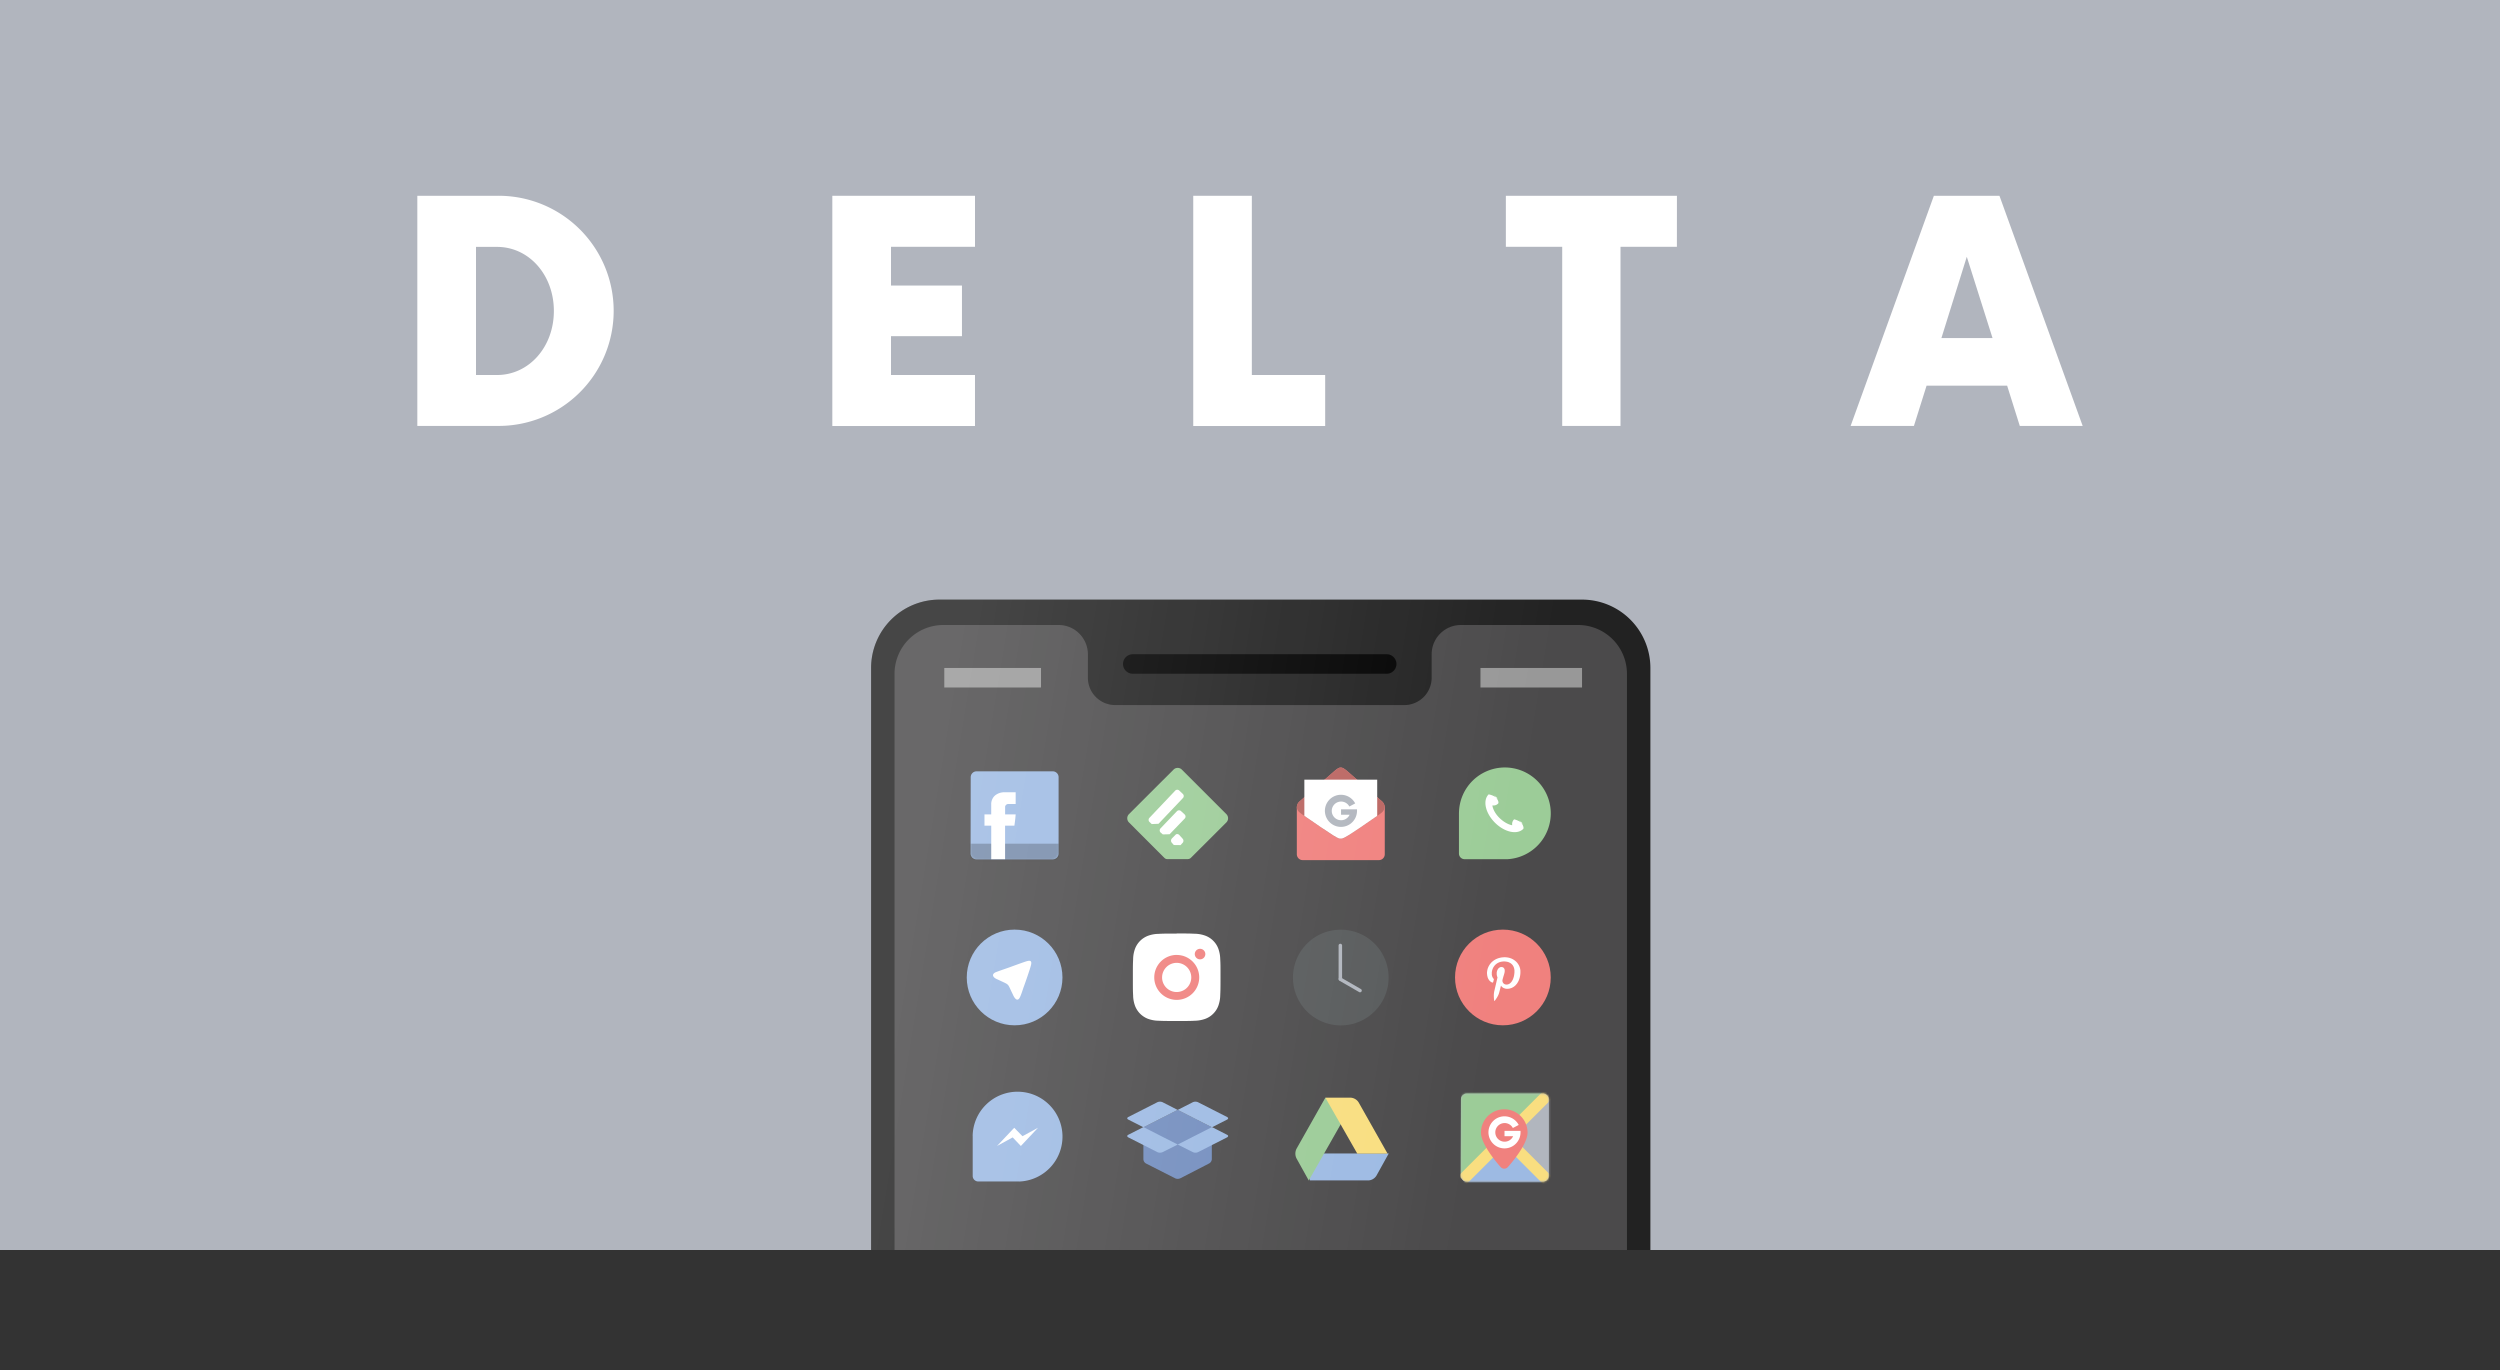 <svg xmlns="http://www.w3.org/2000/svg" xmlns:xlink="http://www.w3.org/1999/xlink" viewBox="0 0 1280 701.46"><rect x="0" y="0" width="1280" height="701.46" fill="#333333" stroke="none"/><defs><clipPath id="a"><rect width="1280" height="640" style="fill:none"/></clipPath><mask id="b" x="667.83" y="399.18" width="37.3" height="30.22" maskUnits="userSpaceOnUse"><path d="M705.13,417.72c-4.33,3.08-13.06,9-14.81,10-3,1.85-3.28,1.63-3.84,1.65s-.87.2-3.84-1.65c-1.76-1.06-10.49-6.95-14.81-10V399.18h37.3Z" style="fill:#fff;fill-rule:evenodd"/></mask><mask id="c" x="496.09" y="394.96" width="47.07" height="46.78" maskUnits="userSpaceOnUse"><path d="M497,397.92a3,3,0,0,1,3-3H539a3,3,0,0,1,3,3V437a3,3,0,0,1-3,3H499.94a3,3,0,0,1-3-3Z" style="fill:#fff;fill-rule:evenodd"/></mask><mask id="d" x="746.77" y="557.57" width="48.59" height="49.78" maskUnits="userSpaceOnUse"><path d="M748,562.92a3,3,0,0,1,3-3H790a3,3,0,0,1,3,3V602a3,3,0,0,1-3,3H750.94a3,3,0,0,1-3-3Z" style="fill:#fff;fill-rule:evenodd"/></mask><linearGradient id="e" x1="2.17" y1="639.79" x2="2.91" y2="639.67" gradientTransform="matrix(399, 0, 0, -394.5, -398, 252875.5)" gradientUnits="userSpaceOnUse"><stop offset="0" stop-color="#fff"/><stop offset="1" stop-color="#fff" stop-opacity="0"/></linearGradient></defs><g style="clip-path:url(#a)"><rect width="1280" height="640" style="fill:#b1b5be"/><path d="M481,307H810a35,35,0,0,1,35,35v359.5H446V342A35,35,0,0,1,481,307Z" style="fill:#222;fill-rule:evenodd"/><path d="M557,335v12a14,14,0,0,0,14,14H719a14,14,0,0,0,14-14V335a15,15,0,0,1,15-15h60a25,25,0,0,1,25,25v356.5H458V345a25,25,0,0,1,25-25h59A15,15,0,0,1,557,335Z" style="fill:#4b4a4b;fill-rule:evenodd"/><circle cx="519.48" cy="500.46" r="24.5" style="fill:#9dbae3"/><polygon points="514.98 495.94 514.98 495.92 515.05 495.92 515.05 495.89 515.13 495.89 515.13 495.87 515.2 495.87 515.2 495.84 515.27 495.84 515.27 495.82 515.32 495.82 515.32 495.8 515.39 495.8 515.39 495.77 515.46 495.77 515.46 495.75 515.53 495.75 515.53 495.73 515.6 495.73 515.6 495.7 515.67 495.7 515.67 495.68 515.75 495.68 515.75 495.65 515.82 495.65 515.82 495.63 515.89 495.63 515.89 495.61 515.93 495.61 515.93 495.58 516.01 495.58 516.01 495.56 516.08 495.56 516.08 495.54 516.15 495.54 516.15 495.51 516.22 495.51 516.22 495.49 516.29 495.49 516.29 495.46 516.34 495.46 516.34 495.44 516.41 495.44 516.41 495.42 516.48 495.42 516.48 495.39 516.55 495.39 516.55 495.37 516.6 495.37 516.6 495.35 516.67 495.35 516.67 495.32 516.74 495.32 516.74 495.3 516.82 495.3 516.82 495.27 516.86 495.27 516.86 495.25 516.93 495.25 516.93 495.23 517.01 495.23 517.01 495.2 517.08 495.2 517.08 495.18 517.13 495.18 517.13 495.15 517.2 495.15 517.2 495.13 517.27 495.13 517.27 495.11 517.34 495.11 517.34 495.08 517.39 495.08 517.39 495.06 517.46 495.06 517.46 495.04 517.53 495.04 517.53 495.01 517.6 495.01 517.6 494.99 517.65 494.99 517.65 494.96 517.72 494.96 517.72 494.94 517.79 494.94 517.79 494.92 517.86 494.92 517.86 494.89 517.91 494.89 517.91 494.87 517.98 494.87 517.98 494.85 518.05 494.85 518.05 494.82 518.12 494.82 518.12 494.8 518.17 494.8 518.17 494.77 518.24 494.77 518.24 494.75 518.32 494.75 518.32 494.73 518.39 494.73 518.39 494.7 518.43 494.7 518.43 494.68 518.5 494.68 518.5 494.65 518.58 494.65 518.58 494.63 518.65 494.63 518.65 494.61 518.7 494.61 518.7 494.58 518.77 494.58 518.77 494.56 518.84 494.56 518.84 494.54 518.91 494.54 518.91 494.51 518.96 494.51 518.96 494.49 519.03 494.49 519.03 494.46 519.1 494.46 519.1 494.44 519.15 494.44 519.15 494.42 519.22 494.42 519.22 494.39 519.29 494.39 519.29 494.37 519.36 494.37 519.36 494.35 519.41 494.35 519.41 494.32 519.48 494.32 519.48 494.3 519.55 494.3 519.55 494.27 519.62 494.27 519.62 494.25 519.67 494.25 519.67 494.23 519.74 494.23 519.74 494.2 519.81 494.2 519.81 494.18 519.88 494.18 519.88 494.16 519.96 494.16 519.96 494.13 520 494.13 520 494.11 520.08 494.11 520.08 494.08 520.15 494.08 520.15 494.06 520.19 494.06 520.19 494.04 520.27 494.04 520.27 494.01 520.34 494.01 520.34 493.99 520.41 493.99 520.41 493.97 520.48 493.97 520.48 493.94 520.53 493.94 520.53 493.92 520.6 493.92 520.6 493.89 520.67 493.89 520.67 493.87 520.72 493.87 520.72 493.85 520.79 493.85 520.79 493.82 520.86 493.82 520.86 493.8 520.93 493.8 520.93 493.77 521 493.77 521 493.75 521.05 493.75 521.05 493.73 521.12 493.73 521.12 493.7 521.19 493.7 521.19 493.68 521.26 493.68 521.26 493.66 521.31 493.66 521.31 493.63 521.38 493.63 521.38 493.61 521.46 493.61 521.46 493.58 521.53 493.58 521.53 493.56 521.58 493.56 521.58 493.54 521.65 493.54 521.65 493.51 521.72 493.51 521.72 493.49 521.79 493.49 521.79 493.47 521.86 493.47 521.86 493.44 521.91 493.44 521.91 493.42 521.98 493.42 521.98 493.39 522.05 493.39 522.05 493.37 522.12 493.37 522.12 493.35 522.19 493.35 522.19 493.32 522.24 493.32 522.24 493.3 522.31 493.3 522.31 493.28 522.38 493.28 522.38 493.25 522.46 493.25 522.46 493.23 522.53 493.23 522.53 493.2 522.57 493.2 522.57 493.18 522.64 493.18 522.64 493.16 522.72 493.16 522.72 493.13 522.79 493.13 522.79 493.11 522.86 493.11 522.86 493.09 522.93 493.09 522.93 493.06 522.98 493.06 522.98 493.04 523.05 493.04 523.05 493.01 523.12 493.01 523.12 492.99 523.19 492.99 523.19 492.97 523.26 492.97 523.26 492.94 523.34 492.94 523.34 492.92 523.38 492.92 523.38 492.9 523.45 492.9 523.45 492.87 523.53 492.87 523.53 492.85 523.6 492.85 523.6 492.82 523.67 492.82 523.67 492.8 523.74 492.8 523.74 492.78 523.79 492.78 523.79 492.75 523.86 492.75 523.86 492.73 523.93 492.73 523.93 492.7 524 492.7 524 492.68 524.07 492.68 524.07 492.66 524.14 492.66 524.14 492.63 524.22 492.63 524.22 492.61 524.29 492.61 524.29 492.59 524.34 492.59 524.34 492.56 524.43 492.56 524.43 492.54 524.48 492.54 524.48 492.51 524.55 492.51 524.55 492.49 524.62 492.49 524.62 492.47 524.69 492.47 524.69 492.44 524.76 492.44 524.76 492.42 524.83 492.42 524.83 492.4 524.91 492.4 524.91 492.37 524.98 492.37 524.98 492.35 525.05 492.35 525.05 492.32 525.12 492.32 525.12 492.3 525.19 492.3 525.19 492.28 525.29 492.28 525.29 492.25 525.36 492.25 525.36 492.23 525.43 492.23 525.43 492.21 525.5 492.21 525.5 492.18 525.6 492.18 525.6 492.16 525.67 492.16 525.67 492.13 525.76 492.13 525.76 492.11 525.83 492.11 525.83 492.09 525.93 492.09 525.93 492.06 526.02 492.06 526.02 492.04 526.12 492.04 526.12 492.02 526.24 492.02 526.24 491.99 526.38 491.99 526.38 491.97 526.52 491.97 526.52 491.94 526.71 491.94 526.71 491.92 527.17 491.92 527.17 491.94 527.31 491.94 527.31 491.97 527.4 491.97 527.4 491.99 527.48 491.99 527.48 492.02 527.52 492.02 527.52 492.04 527.57 492.04 527.57 492.06 527.62 492.06 527.62 492.09 527.64 492.09 527.64 492.11 527.69 492.11 527.69 492.13 527.71 492.13 527.71 492.16 527.74 492.16 527.74 492.18 527.76 492.18 527.76 492.21 527.78 492.21 527.78 492.23 527.81 492.23 527.81 492.25 527.83 492.25 527.83 492.3 527.86 492.3 527.86 492.32 527.88 492.32 527.88 492.37 527.9 492.37 527.9 492.42 527.93 492.42 527.93 492.49 527.95 492.49 527.95 492.56 527.98 492.56 527.98 492.66 528 492.66 528 492.78 528.02 492.78 528.02 493.32 528 493.32 528 493.54 527.98 493.54 527.98 493.68 527.95 493.68 527.95 493.8 527.93 493.8 527.93 493.92 527.9 493.92 527.9 494.04 527.88 494.04 527.88 494.13 527.86 494.13 527.86 494.23 527.83 494.23 527.83 494.32 527.81 494.32 527.81 494.42 527.78 494.42 527.78 494.49 527.76 494.49 527.76 494.58 527.74 494.58 527.74 494.68 527.71 494.68 527.71 494.75 527.69 494.75 527.69 494.85 527.67 494.85 527.67 494.92 527.64 494.92 527.64 495.01 527.62 495.01 527.62 495.08 527.59 495.08 527.59 495.18 527.57 495.18 527.57 495.25 527.55 495.25 527.55 495.32 527.52 495.32 527.52 495.42 527.5 495.42 527.5 495.49 527.48 495.49 527.48 495.56 527.45 495.56 527.45 495.65 527.43 495.65 527.43 495.73 527.4 495.73 527.4 495.8 527.38 495.8 527.38 495.87 527.36 495.87 527.36 495.94 527.33 495.94 527.33 496.04 527.31 496.04 527.31 496.11 527.28 496.11 527.28 496.18 527.26 496.18 527.26 496.25 527.24 496.25 527.24 496.32 527.21 496.32 527.21 496.42 527.19 496.42 527.19 496.49 527.17 496.49 527.17 496.56 527.14 496.56 527.14 496.63 527.12 496.63 527.12 496.7 527.1 496.7 527.1 496.77 527.07 496.77 527.07 496.84 527.05 496.84 527.05 496.91 527.02 496.91 527.02 497.01 527 497.01 527 497.08 526.98 497.08 526.98 497.15 526.95 497.15 526.95 497.22 526.93 497.22 526.93 497.3 526.9 497.3 526.9 497.37 526.88 497.37 526.88 497.44 526.86 497.44 526.86 497.51 526.83 497.51 526.83 497.58 526.81 497.58 526.81 497.65 526.78 497.65 526.78 497.72 526.76 497.72 526.76 497.79 526.74 497.79 526.74 497.87 526.71 497.87 526.71 497.94 526.69 497.94 526.69 498.01 526.67 498.01 526.67 498.08 526.64 498.08 526.64 498.15 526.62 498.15 526.62 498.22 526.6 498.22 526.6 498.29 526.57 498.29 526.57 498.37 526.55 498.37 526.55 498.44 526.52 498.44 526.52 498.51 526.5 498.51 526.5 498.58 526.48 498.58 526.48 498.65 526.45 498.65 526.45 498.72 526.43 498.72 526.43 498.79 526.4 498.79 526.4 498.86 526.38 498.86 526.38 498.94 526.36 498.94 526.36 499.01 526.33 499.01 526.33 499.08 526.31 499.08 526.31 499.15 526.29 499.15 526.29 499.22 526.26 499.22 526.26 499.29 526.24 499.29 526.24 499.36 526.21 499.36 526.21 499.44 526.19 499.44 526.19 499.51 526.17 499.51 526.17 499.58 526.14 499.58 526.14 499.65 526.12 499.65 526.12 499.72 526.1 499.72 526.1 499.79 526.07 499.79 526.07 499.86 526.05 499.86 526.05 499.93 526.02 499.93 526.02 499.98 526 499.98 526 500.05 525.98 500.05 525.98 500.13 525.95 500.13 525.95 500.2 525.93 500.2 525.93 500.27 525.9 500.27 525.9 500.34 525.88 500.34 525.88 500.41 525.86 500.41 525.86 500.48 525.83 500.48 525.83 500.55 525.81 500.55 525.81 500.62 525.79 500.62 525.79 500.69 525.76 500.69 525.76 500.74 525.74 500.74 525.74 500.81 525.72 500.81 525.72 500.89 525.69 500.89 525.69 500.96 525.67 500.96 525.67 501.03 525.64 501.03 525.64 501.1 525.62 501.1 525.62 501.17 525.6 501.17 525.6 501.24 525.57 501.24 525.57 501.31 525.55 501.31 525.55 501.38 525.52 501.38 525.52 501.43 525.5 501.43 525.5 501.5 525.48 501.5 525.48 501.57 525.45 501.57 525.45 501.65 525.43 501.65 525.43 501.72 525.4 501.72 525.4 501.79 525.38 501.79 525.38 501.86 525.36 501.86 525.36 501.93 525.33 501.93 525.33 501.98 525.31 501.98 525.31 502.05 525.29 502.05 525.29 502.12 525.26 502.12 525.26 502.19 525.24 502.19 525.24 502.26 525.22 502.26 525.22 502.34 525.19 502.34 525.19 502.41 525.17 502.41 525.17 502.48 525.14 502.48 525.14 502.53 525.12 502.53 525.12 502.6 525.1 502.6 525.1 502.67 525.07 502.67 525.07 502.74 525.05 502.74 525.05 502.81 525.02 502.81 525.02 502.88 525 502.88 525 502.93 524.98 502.93 524.98 503 524.95 503 524.95 503.07 524.93 503.07 524.93 503.14 524.91 503.14 524.91 503.22 524.88 503.22 524.88 503.29 524.86 503.29 524.86 503.33 524.83 503.33 524.83 503.41 524.81 503.41 524.81 503.48 524.79 503.48 524.79 503.55 524.76 503.55 524.76 503.62 524.74 503.62 524.74 503.69 524.72 503.69 524.72 503.74 524.69 503.74 524.69 503.81 524.67 503.81 524.67 503.88 524.64 503.88 524.64 503.95 524.62 503.95 524.62 504.02 524.6 504.02 524.6 504.07 524.57 504.07 524.57 504.14 524.55 504.14 524.55 504.21 524.52 504.21 524.52 504.29 524.5 504.29 524.5 504.36 524.48 504.36 524.48 504.4 524.45 504.4 524.45 504.48 524.43 504.48 524.43 504.55 524.41 504.55 524.41 504.62 524.38 504.62 524.38 504.69 524.36 504.69 524.36 504.74 524.34 504.74 524.34 504.81 524.31 504.81 524.31 504.88 524.29 504.88 524.29 504.95 524.26 504.95 524.26 505 524.24 505 524.24 505.07 524.22 505.07 524.22 505.14 524.19 505.14 524.19 505.21 524.17 505.21 524.17 505.26 524.14 505.26 524.14 505.33 524.12 505.33 524.12 505.4 524.1 505.4 524.1 505.48 524.07 505.48 524.07 505.55 524.05 505.55 524.05 505.62 524.02 505.62 524.02 505.67 524 505.67 524 505.74 523.98 505.74 523.98 505.81 523.95 505.81 523.95 505.88 523.93 505.88 523.93 505.95 523.91 505.95 523.91 506.02 523.88 506.02 523.88 506.09 523.86 506.09 523.86 506.17 523.84 506.17 523.84 506.24 523.81 506.24 523.81 506.31 523.79 506.31 523.79 506.38 523.76 506.38 523.76 506.45 523.74 506.45 523.74 506.52 523.72 506.52 523.72 506.59 523.69 506.59 523.69 506.66 523.67 506.66 523.67 506.74 523.64 506.74 523.64 506.81 523.62 506.81 523.62 506.85 523.6 506.85 523.6 506.93 523.57 506.93 523.57 507 523.55 507 523.55 507.07 523.53 507.07 523.53 507.14 523.5 507.14 523.5 507.21 523.48 507.21 523.48 507.28 523.45 507.28 523.45 507.35 523.43 507.35 523.43 507.43 523.41 507.43 523.41 507.5 523.38 507.5 523.38 507.57 523.36 507.57 523.36 507.64 523.34 507.64 523.34 507.71 523.31 507.71 523.31 507.78 523.29 507.78 523.29 507.85 523.26 507.85 523.26 507.9 523.24 507.9 523.24 507.97 523.22 507.97 523.22 508.04 523.19 508.04 523.19 508.12 523.17 508.12 523.17 508.19 523.14 508.19 523.14 508.26 523.12 508.26 523.12 508.33 523.1 508.33 523.1 508.4 523.07 508.4 523.07 508.45 523.05 508.45 523.05 508.52 523.03 508.52 523.03 508.59 523 508.59 523 508.66 522.98 508.66 522.98 508.71 522.96 508.71 522.96 508.78 522.93 508.78 522.93 508.85 522.91 508.85 522.91 508.92 522.88 508.92 522.88 508.97 522.86 508.97 522.86 509.04 522.84 509.04 522.84 509.11 522.81 509.11 522.81 509.19 522.79 509.19 522.79 509.23 522.76 509.23 522.76 509.3 522.74 509.3 522.74 509.35 522.72 509.35 522.72 509.42 522.69 509.42 522.69 509.47 522.67 509.47 522.67 509.54 522.64 509.54 522.64 509.61 522.62 509.61 522.62 509.66 522.6 509.66 522.6 509.71 522.57 509.71 522.57 509.78 522.55 509.78 522.55 509.83 522.53 509.83 522.53 509.9 522.5 509.9 522.5 509.95 522.48 509.95 522.48 510.02 522.46 510.02 522.46 510.06 522.43 510.06 522.43 510.11 522.41 510.11 522.41 510.18 522.38 510.18 522.38 510.23 522.36 510.23 522.36 510.28 522.34 510.28 522.34 510.33 522.31 510.33 522.31 510.4 522.29 510.4 522.29 510.44 522.26 510.44 522.26 510.49 522.24 510.49 522.24 510.54 522.22 510.54 522.22 510.59 522.19 510.59 522.19 510.63 522.17 510.63 522.17 510.68 522.15 510.68 522.15 510.73 522.12 510.73 522.12 510.78 522.1 510.78 522.1 510.83 522.07 510.83 522.07 510.87 522.05 510.87 522.05 510.9 522.03 510.9 522.03 510.94 522 510.94 522 510.99 521.98 510.99 521.98 511.04 521.96 511.04 521.96 511.06 521.93 511.06 521.93 511.11 521.91 511.11 521.91 511.13 521.88 511.13 521.88 511.18 521.86 511.18 521.86 511.21 521.84 511.21 521.84 511.23 521.81 511.23 521.81 511.25 521.79 511.25 521.79 511.3 521.76 511.3 521.76 511.32 521.74 511.32 521.74 511.35 521.72 511.35 521.72 511.37 521.69 511.37 521.69 511.4 521.67 511.4 521.67 511.42 521.65 511.42 521.65 511.44 521.62 511.44 521.62 511.47 521.6 511.47 521.6 511.49 521.58 511.49 521.58 511.51 521.55 511.51 521.55 511.54 521.53 511.54 521.53 511.56 521.48 511.56 521.48 511.59 521.46 511.59 521.46 511.61 521.43 511.61 521.43 511.63 521.38 511.63 521.38 511.66 521.34 511.66 521.34 511.68 521.31 511.68 521.31 511.71 521.26 511.71 521.26 511.73 521.22 511.73 521.22 511.75 521.15 511.75 521.15 511.78 521.05 511.78 521.05 511.8 520.67 511.8 520.67 511.78 520.58 511.78 520.58 511.75 520.5 511.75 520.5 511.73 520.46 511.73 520.46 511.71 520.41 511.71 520.41 511.68 520.36 511.68 520.36 511.66 520.31 511.66 520.31 511.63 520.29 511.63 520.29 511.61 520.24 511.61 520.24 511.59 520.22 511.59 520.22 511.56 520.17 511.56 520.17 511.54 520.15 511.54 520.15 511.51 520.12 511.51 520.12 511.49 520.08 511.49 520.08 511.47 520.05 511.47 520.05 511.44 520.03 511.44 520.03 511.42 520 511.42 520 511.4 519.98 511.4 519.98 511.37 519.96 511.37 519.96 511.35 519.93 511.35 519.93 511.32 519.91 511.32 519.91 511.3 519.88 511.3 519.88 511.28 519.86 511.28 519.86 511.25 519.84 511.25 519.84 511.23 519.81 511.23 519.81 511.21 519.79 511.21 519.79 511.18 519.77 511.18 519.77 511.16 519.74 511.16 519.74 511.13 519.72 511.13 519.72 511.11 519.7 511.11 519.7 511.09 519.67 511.09 519.67 511.04 519.65 511.04 519.65 511.02 519.62 511.02 519.62 510.99 519.6 510.99 519.6 510.97 519.58 510.97 519.58 510.92 519.55 510.92 519.55 510.9 519.53 510.9 519.53 510.87 519.5 510.87 519.5 510.83 519.48 510.83 519.48 510.8 519.46 510.8 519.46 510.78 519.43 510.78 519.43 510.73 519.41 510.73 519.41 510.71 519.38 510.71 519.38 510.66 519.36 510.66 519.36 510.63 519.34 510.63 519.34 510.59 519.31 510.59 519.31 510.56 519.29 510.56 519.29 510.52 519.27 510.52 519.27 510.49 519.24 510.49 519.24 510.44 519.22 510.44 519.22 510.4 519.2 510.4 519.2 510.37 519.17 510.37 519.17 510.33 519.15 510.33 519.15 510.28 519.12 510.28 519.12 510.25 519.1 510.25 519.1 510.21 519.08 510.21 519.08 510.16 519.05 510.16 519.05 510.11 519.03 510.11 519.03 510.09 519 510.09 519 510.04 518.98 510.04 518.98 509.99 518.96 509.99 518.96 509.95 518.93 509.95 518.93 509.9 518.91 509.9 518.91 509.85 518.89 509.85 518.89 509.8 518.86 509.8 518.86 509.76 518.84 509.76 518.84 509.71 518.81 509.71 518.81 509.66 518.79 509.66 518.79 509.61 518.77 509.61 518.77 509.56 518.74 509.56 518.74 509.52 518.72 509.52 518.72 509.47 518.7 509.47 518.7 509.4 518.67 509.4 518.67 509.35 518.65 509.35 518.65 509.3 518.62 509.3 518.62 509.26 518.6 509.26 518.6 509.21 518.58 509.21 518.58 509.14 518.55 509.14 518.55 509.09 518.53 509.09 518.53 509.02 518.5 509.02 518.5 508.97 518.48 508.97 518.48 508.92 518.46 508.92 518.46 508.88 518.43 508.88 518.43 508.83 518.41 508.83 518.41 508.78 518.39 508.78 518.39 508.73 518.36 508.73 518.36 508.69 518.34 508.69 518.34 508.64 518.32 508.64 518.32 508.59 518.29 508.59 518.29 508.54 518.27 508.54 518.27 508.5 518.24 508.5 518.24 508.45 518.22 508.45 518.22 508.4 518.2 508.4 518.2 508.35 518.17 508.35 518.17 508.31 518.15 508.31 518.15 508.26 518.12 508.26 518.12 508.21 518.1 508.21 518.1 508.16 518.08 508.16 518.08 508.09 518.05 508.09 518.05 508.04 518.03 508.04 518.03 508 518 508 518 507.95 517.98 507.95 517.98 507.9 517.96 507.9 517.96 507.85 517.93 507.85 517.93 507.81 517.91 507.81 517.91 507.76 517.89 507.76 517.89 507.71 517.86 507.71 517.86 507.66 517.84 507.66 517.84 507.62 517.82 507.62 517.82 507.54 517.79 507.54 517.79 507.5 517.77 507.5 517.77 507.45 517.74 507.45 517.74 507.4 517.72 507.4 517.72 507.35 517.7 507.35 517.7 507.31 517.67 507.31 517.67 507.26 517.65 507.26 517.65 507.21 517.63 507.21 517.63 507.16 517.6 507.16 517.6 507.09 517.58 507.09 517.58 507.05 517.55 507.05 517.55 507 517.53 507 517.53 506.95 517.51 506.95 517.51 506.9 517.48 506.9 517.48 506.85 517.46 506.85 517.46 506.78 517.43 506.78 517.43 506.74 517.41 506.74 517.41 506.69 517.39 506.69 517.39 506.64 517.36 506.64 517.36 506.59 517.34 506.59 517.34 506.55 517.32 506.55 517.32 506.5 517.29 506.5 517.29 506.43 517.27 506.43 517.27 506.38 517.24 506.38 517.24 506.33 517.22 506.33 517.22 506.28 517.2 506.28 517.2 506.24 517.17 506.24 517.17 506.19 517.15 506.19 517.15 506.12 517.13 506.12 517.13 506.07 517.1 506.07 517.1 506.02 517.08 506.02 517.08 505.98 517.05 505.98 517.05 505.93 517.03 505.93 517.03 505.88 517.01 505.88 517.01 505.81 516.98 505.81 516.98 505.76 516.96 505.76 516.96 505.71 516.93 505.71 516.93 505.67 516.91 505.67 516.91 505.62 516.89 505.62 516.89 505.57 516.86 505.57 516.86 505.52 516.84 505.52 516.84 505.48 516.82 505.48 516.82 505.43 516.79 505.43 516.79 505.38 516.77 505.38 516.77 505.33 516.74 505.33 516.74 505.29 516.72 505.29 516.72 505.24 516.7 505.24 516.7 505.19 516.67 505.19 516.67 505.14 516.65 505.14 516.65 505.1 516.63 505.1 516.63 505.05 516.6 505.05 516.6 505.02 516.58 505.02 516.58 504.98 516.55 504.98 516.55 504.93 516.53 504.93 516.53 504.88 516.51 504.88 516.51 504.86 516.48 504.86 516.48 504.81 516.46 504.81 516.46 504.76 516.43 504.76 516.43 504.74 516.41 504.74 516.41 504.69 516.39 504.69 516.39 504.67 516.36 504.67 516.36 504.62 516.34 504.62 516.34 504.6 516.32 504.6 516.32 504.55 516.29 504.55 516.29 504.52 516.27 504.52 516.27 504.5 516.25 504.5 516.25 504.45 516.22 504.45 516.22 504.43 516.2 504.43 516.2 504.4 516.17 504.4 516.17 504.38 516.15 504.38 516.15 504.36 516.13 504.36 516.13 504.31 516.1 504.31 516.1 504.29 516.08 504.29 516.08 504.26 516.05 504.26 516.05 504.24 516.03 504.24 516.03 504.21 516.01 504.21 516.01 504.19 515.98 504.19 515.98 504.17 515.96 504.17 515.96 504.14 515.93 504.14 515.93 504.12 515.91 504.12 515.91 504.1 515.89 504.1 515.89 504.07 515.86 504.07 515.86 504.05 515.82 504.05 515.82 504.02 515.79 504.02 515.79 504 515.77 504 515.77 503.98 515.75 503.98 515.75 503.95 515.72 503.95 515.72 503.93 515.67 503.93 515.67 503.91 515.65 503.91 515.65 503.88 515.63 503.88 515.63 503.86 515.58 503.86 515.58 503.83 515.55 503.83 515.55 503.81 515.51 503.81 515.51 503.79 515.48 503.79 515.48 503.76 515.44 503.76 515.44 503.74 515.41 503.74 515.41 503.71 515.36 503.71 515.36 503.69 515.34 503.69 515.34 503.67 515.29 503.67 515.29 503.64 515.25 503.64 515.25 503.62 515.22 503.62 515.22 503.6 515.17 503.6 515.17 503.57 515.13 503.57 515.13 503.55 515.1 503.55 515.1 503.52 515.05 503.52 515.05 503.5 515.01 503.5 515.01 503.48 514.96 503.48 514.96 503.45 514.91 503.45 514.91 503.43 514.87 503.43 514.87 503.41 514.82 503.41 514.82 503.38 514.77 503.38 514.77 503.36 514.75 503.36 514.75 503.33 514.7 503.33 514.7 503.31 514.65 503.31 514.65 503.29 514.6 503.29 514.6 503.26 514.55 503.26 514.55 503.24 514.51 503.24 514.51 503.22 514.44 503.22 514.44 503.19 514.39 503.19 514.39 503.17 514.34 503.17 514.34 503.14 514.29 503.14 514.29 503.12 514.25 503.12 514.25 503.1 514.2 503.1 514.2 503.07 514.15 503.07 514.15 503.05 514.1 503.05 514.1 503.03 514.06 503.03 514.06 503 514.01 503 514.01 502.98 513.96 502.98 513.96 502.95 513.89 502.95 513.89 502.93 513.84 502.93 513.84 502.91 513.79 502.91 513.79 502.88 513.75 502.88 513.75 502.86 513.7 502.86 513.7 502.84 513.65 502.84 513.65 502.81 513.6 502.81 513.6 502.79 513.53 502.79 513.53 502.76 513.48 502.76 513.48 502.74 513.44 502.74 513.44 502.72 513.39 502.72 513.39 502.69 513.34 502.69 513.34 502.67 513.29 502.67 513.29 502.64 513.25 502.64 513.25 502.62 513.17 502.62 513.17 502.6 513.13 502.6 513.13 502.57 513.08 502.57 513.08 502.55 513.03 502.55 513.03 502.53 512.99 502.53 512.99 502.5 512.94 502.5 512.94 502.48 512.87 502.48 512.87 502.45 512.82 502.45 512.82 502.43 512.77 502.43 512.77 502.41 512.72 502.41 512.72 502.38 512.67 502.38 512.67 502.36 512.63 502.36 512.63 502.34 512.56 502.34 512.56 502.31 512.51 502.31 512.51 502.29 512.46 502.29 512.46 502.26 512.41 502.26 512.41 502.24 512.37 502.24 512.37 502.22 512.32 502.22 512.32 502.19 512.25 502.19 512.25 502.17 512.2 502.17 512.2 502.15 512.15 502.15 512.15 502.12 512.1 502.12 512.1 502.1 512.06 502.1 512.06 502.07 512.01 502.07 512.01 502.05 511.96 502.05 511.96 502.03 511.89 502.03 511.89 502 511.84 502 511.84 501.98 511.8 501.98 511.8 501.96 511.75 501.96 511.75 501.93 511.7 501.93 511.7 501.91 511.65 501.91 511.65 501.88 511.61 501.88 511.61 501.86 511.56 501.86 511.56 501.84 511.49 501.84 511.49 501.81 511.44 501.81 511.44 501.79 511.39 501.79 511.39 501.77 511.34 501.77 511.34 501.74 511.3 501.74 511.3 501.72 511.25 501.72 511.25 501.69 511.2 501.69 511.2 501.67 511.15 501.67 511.15 501.65 511.11 501.65 511.11 501.62 511.03 501.62 511.03 501.6 510.99 501.6 510.99 501.57 510.94 501.57 510.94 501.55 510.89 501.55 510.89 501.53 510.84 501.53 510.84 501.5 510.8 501.5 510.8 501.48 510.75 501.48 510.75 501.46 510.68 501.46 510.68 501.43 510.63 501.43 510.63 501.41 510.56 501.41 510.56 501.38 510.51 501.38 510.51 501.36 510.46 501.36 510.46 501.34 510.39 501.34 510.39 501.31 510.34 501.31 510.34 501.29 510.3 501.29 510.3 501.27 510.25 501.27 510.25 501.24 510.2 501.24 510.2 501.22 510.15 501.22 510.15 501.19 510.11 501.19 510.11 501.17 510.06 501.17 510.06 501.15 510.01 501.15 510.01 501.12 509.96 501.12 509.96 501.1 509.92 501.1 509.92 501.08 509.87 501.08 509.87 501.05 509.82 501.05 509.82 501.03 509.8 501.03 509.8 501 509.75 501 509.75 500.98 509.7 500.98 509.7 500.96 509.68 500.96 509.68 500.93 509.63 500.93 509.63 500.91 509.61 500.91 509.61 500.89 509.56 500.89 509.56 500.86 509.54 500.86 509.54 500.84 509.49 500.84 509.49 500.81 509.46 500.81 509.46 500.79 509.42 500.79 509.42 500.77 509.39 500.77 509.39 500.74 509.34 500.74 509.34 500.72 509.32 500.72 509.32 500.69 509.3 500.69 509.3 500.67 509.27 500.67 509.27 500.65 509.23 500.65 509.23 500.62 509.2 500.62 509.2 500.6 509.18 500.6 509.18 500.58 509.15 500.58 509.15 500.55 509.13 500.55 509.13 500.53 509.11 500.53 509.11 500.5 509.06 500.5 509.06 500.48 509.04 500.48 509.04 500.46 509.01 500.46 509.01 500.43 508.99 500.43 508.99 500.41 508.96 500.41 508.96 500.39 508.94 500.39 508.94 500.36 508.92 500.36 508.92 500.34 508.89 500.34 508.89 500.29 508.87 500.29 508.87 500.27 508.85 500.27 508.85 500.24 508.82 500.24 508.82 500.22 508.8 500.22 508.8 500.2 508.77 500.2 508.77 500.15 508.75 500.15 508.75 500.13 508.73 500.13 508.73 500.1 508.7 500.1 508.7 500.05 508.68 500.05 508.68 500.03 508.65 500.03 508.65 499.98 508.63 499.98 508.63 499.96 508.61 499.96 508.61 499.91 508.58 499.91 508.58 499.86 508.56 499.86 508.56 499.82 508.54 499.82 508.54 499.77 508.51 499.77 508.51 499.7 508.49 499.7 508.49 499.63 508.46 499.63 508.46 499.53 508.44 499.53 508.44 499.41 508.42 499.41 508.42 499.17 508.44 499.17 508.44 499.06 508.46 499.06 508.46 498.96 508.49 498.96 508.49 498.89 508.51 498.89 508.51 498.84 508.54 498.84 508.54 498.79 508.56 498.79 508.56 498.75 508.58 498.75 508.58 498.7 508.61 498.7 508.61 498.67 508.63 498.67 508.63 498.63 508.65 498.63 508.65 498.6 508.68 498.6 508.68 498.56 508.7 498.56 508.7 498.53 508.73 498.53 508.73 498.51 508.75 498.51 508.75 498.48 508.77 498.48 508.77 498.46 508.8 498.46 508.8 498.44 508.82 498.44 508.82 498.41 508.85 498.41 508.85 498.39 508.87 498.39 508.87 498.37 508.89 498.37 508.89 498.34 508.92 498.34 508.92 498.32 508.94 498.32 508.94 498.29 508.96 498.29 508.96 498.27 508.99 498.27 508.99 498.25 509.01 498.25 509.01 498.22 509.06 498.22 509.06 498.2 509.08 498.2 509.08 498.18 509.11 498.18 509.11 498.15 509.15 498.15 509.15 498.13 509.18 498.13 509.18 498.1 509.23 498.1 509.23 498.08 509.25 498.08 509.25 498.06 509.3 498.06 509.3 498.03 509.32 498.03 509.32 498.01 509.37 498.01 509.37 497.99 509.42 497.99 509.42 497.96 509.46 497.96 509.46 497.94 509.49 497.94 509.49 497.91 509.54 497.91 509.54 497.89 509.61 497.89 509.61 497.87 509.65 497.87 509.65 497.84 509.7 497.84 509.7 497.82 509.75 497.82 509.75 497.79 509.82 497.79 509.82 497.77 509.87 497.77 509.87 497.75 509.94 497.75 509.94 497.72 509.99 497.72 509.99 497.7 510.06 497.7 510.06 497.68 510.11 497.68 510.11 497.65 510.18 497.65 510.18 497.63 510.23 497.63 510.23 497.6 510.3 497.6 510.3 497.58 510.37 497.58 510.37 497.56 510.42 497.56 510.42 497.53 510.49 497.53 510.49 497.51 510.53 497.51 510.53 497.49 510.61 497.49 510.61 497.46 510.68 497.46 510.68 497.44 510.72 497.44 510.72 497.41 510.8 497.41 510.8 497.39 510.87 497.39 510.87 497.37 510.94 497.37 510.94 497.34 510.99 497.34 510.99 497.32 511.06 497.32 511.06 497.3 511.13 497.3 511.13 497.27 511.2 497.27 511.2 497.25 511.25 497.25 511.25 497.22 511.32 497.22 511.32 497.2 511.39 497.2 511.39 497.18 511.46 497.18 511.46 497.15 511.51 497.15 511.51 497.13 511.58 497.13 511.58 497.11 511.65 497.11 511.65 497.08 511.72 497.08 511.72 497.06 511.77 497.06 511.77 497.03 511.84 497.03 511.84 497.01 511.91 497.01 511.91 496.99 511.99 496.99 511.99 496.96 512.06 496.96 512.06 496.94 512.1 496.94 512.1 496.91 512.18 496.91 512.18 496.89 512.25 496.89 512.25 496.87 512.32 496.87 512.32 496.84 512.39 496.84 512.39 496.82 512.46 496.82 512.46 496.8 512.51 496.8 512.51 496.77 512.58 496.77 512.58 496.75 512.65 496.75 512.65 496.72 512.72 496.72 512.72 496.7 512.79 496.7 512.79 496.68 512.87 496.68 512.87 496.65 512.91 496.65 512.91 496.63 512.99 496.63 512.99 496.61 513.06 496.61 513.06 496.58 513.13 496.58 513.13 496.56 513.2 496.56 513.2 496.53 513.27 496.53 513.27 496.51 513.34 496.51 513.34 496.49 513.41 496.49 513.41 496.46 513.46 496.46 513.46 496.44 513.53 496.44 513.53 496.42 513.6 496.42 513.6 496.39 513.67 496.39 513.67 496.37 513.75 496.37 513.75 496.34 513.82 496.34 513.82 496.32 513.89 496.32 513.89 496.3 513.96 496.3 513.96 496.27 514.03 496.27 514.03 496.25 514.08 496.25 514.08 496.23 514.15 496.23 514.15 496.2 514.22 496.2 514.22 496.18 514.29 496.18 514.29 496.15 514.37 496.15 514.37 496.13 514.44 496.13 514.44 496.11 514.51 496.11 514.51 496.08 514.58 496.08 514.58 496.06 514.65 496.06 514.65 496.04 514.7 496.04 514.7 496.01 514.77 496.01 514.77 495.99 514.84 495.99 514.84 495.96 514.91 495.96 514.91 495.94 514.98 495.94" style="fill:#fff;fill-rule:evenodd"/><path d="M602.44,478c-6.1,0-6.87,0-9.26.14a16.34,16.34,0,0,0-5.45,1,11.44,11.44,0,0,0-6.57,6.55,16.37,16.37,0,0,0-1,5.45c-.11,2.39-.13,3.15-.13,9.24s0,6.85.13,9.24a16.36,16.36,0,0,0,1,5.44,11.49,11.49,0,0,0,6.57,6.56,16.6,16.6,0,0,0,5.45,1c2.39.11,3.16.13,9.26.13s6.87,0,9.26-.13a16.72,16.72,0,0,0,5.46-1,11,11,0,0,0,4-2.59,11.14,11.14,0,0,0,2.6-4,16.64,16.64,0,0,0,1-5.44c.11-2.39.14-3.16.14-9.24s0-6.85-.14-9.24a16.65,16.65,0,0,0-1-5.45,11.14,11.14,0,0,0-2.6-4,11,11,0,0,0-4-2.58,16.46,16.46,0,0,0-5.46-1c-2.39-.11-3.16-.14-9.26-.14" style="fill:#fff;fill-rule:evenodd"/><path d="M602.44,507.92a7.47,7.47,0,1,1,7.49-7.47,7.49,7.49,0,0,1-7.49,7.47m0-19A11.51,11.51,0,1,0,614,500.45a11.52,11.52,0,0,0-11.54-11.51" style="fill:#f0817e"/><path d="M617.13,488.48a2.7,2.7,0,1,1-2.7-2.69,2.69,2.69,0,0,1,2.7,2.69" style="fill:#f0817e;fill-rule:evenodd"/><path d="M686.48,525a24.5,24.5,0,1,0-24.5-24.5A24.5,24.5,0,0,0,686.48,525Z" style="fill:#575a5b;fill-rule:evenodd"/><path d="M686.26,483.2h0a.89.89,0,0,1,.89.89v17a.89.89,0,0,1-.89.89h0a.89.89,0,0,1-.9-.89v-17A.89.89,0,0,1,686.26,483.2Z" style="fill:#b1b6be;fill-rule:evenodd"/><path d="M685.48,500.91h0a.89.89,0,0,1,1.22-.33l10.08,5.82a.89.89,0,0,1,.33,1.22h0a.9.9,0,0,1-1.22.33l-10.08-5.82A.9.9,0,0,1,685.48,500.91Z" style="fill:#b1b6be;fill-rule:evenodd"/><path d="M747,416a23.5,23.5,0,1,1,24.84,23.91,2.49,2.49,0,0,1-.47,0H749.88a2.9,2.9,0,0,1-2.9-2.9V416Z" style="fill:#9ccc98;fill-rule:evenodd"/><path d="M767.11,411.34h0c.47-.78-.7-2.95-2.6-4.86l2.68,2.69a10.64,10.64,0,0,0-5-2.46h0c-3.14,3.12-1.68,9.59,3.21,14.49s11.36,6.34,14.5,3.21h0c.54-.86-.56-3.09-2.47-5l2.69,2.69a11.6,11.6,0,0,0-4.86-2.61h0a3.25,3.25,0,0,0-1,3c0,.09-3.08-.36-6.47-3.65s-3.74-6.47-3.65-6.47A3.29,3.29,0,0,0,767.11,411.34Z" style="fill:#fff;fill-rule:evenodd"/><circle cx="769.48" cy="500.46" r="24.5" style="fill:#f0817e"/><polygon points="762.72 493.89 762.72 493.84 762.77 493.84 762.77 493.79 762.82 493.79 762.82 493.69 762.87 493.69 762.87 493.64 762.92 493.64 762.92 493.54 762.97 493.54 762.97 493.49 763.02 493.49 763.02 493.44 763.07 493.44 763.07 493.39 763.12 493.39 763.12 493.29 763.16 493.29 763.16 493.24 763.21 493.24 763.21 493.19 763.26 493.19 763.26 493.14 763.31 493.14 763.31 493.09 763.36 493.09 763.36 493.04 763.41 493.04 763.41 492.99 763.46 492.99 763.46 492.89 763.51 492.89 763.51 492.85 763.56 492.85 763.56 492.8 763.61 492.8 763.61 492.75 763.66 492.75 763.66 492.69 763.71 492.69 763.71 492.64 763.76 492.64 763.76 492.6 763.8 492.6 763.8 492.55 763.85 492.55 763.85 492.5 763.95 492.5 763.95 492.44 764 492.44 764 492.4 764.05 492.4 764.05 492.35 764.1 492.35 764.1 492.3 764.15 492.3 764.15 492.25 764.2 492.25 764.2 492.2 764.25 492.2 764.25 492.15 764.35 492.15 764.35 492.1 764.4 492.1 764.4 492.05 764.45 492.05 764.45 492 764.54 492 764.54 491.95 764.59 491.95 764.59 491.9 764.64 491.9 764.64 491.85 764.74 491.85 764.74 491.8 764.79 491.8 764.79 491.75 764.89 491.75 764.89 491.7 764.94 491.7 764.94 491.65 765.04 491.65 765.04 491.6 765.09 491.6 765.09 491.55 765.19 491.55 765.19 491.5 765.24 491.5 765.24 491.45 765.33 491.45 765.33 491.4 765.43 491.4 765.43 491.35 765.53 491.35 765.53 491.3 765.58 491.3 765.58 491.25 765.68 491.25 765.68 491.2 765.78 491.2 765.78 491.15 765.88 491.15 765.88 491.1 765.98 491.1 765.98 491.05 766.07 491.05 766.07 491 766.22 491 766.22 490.95 766.32 490.95 766.32 490.9 766.42 490.9 766.42 490.85 766.57 490.85 766.57 490.8 766.67 490.8 766.67 490.75 766.81 490.75 766.81 490.7 766.96 490.7 766.96 490.65 767.11 490.65 767.11 490.6 767.26 490.6 767.26 490.55 767.41 490.55 767.41 490.5 767.6 490.5 767.6 490.45 767.8 490.45 767.8 490.4 768 490.4 768 490.35 768.24 490.35 768.24 490.3 768.49 490.3 768.49 490.25 768.79 490.25 768.79 490.2 769.23 490.2 769.23 490.15 769.87 490.15 769.87 490.1 770.91 490.1 770.91 490.15 771.5 490.15 771.5 490.2 771.89 490.2 771.89 490.25 772.19 490.25 772.19 490.3 772.39 490.3 772.39 490.35 772.63 490.35 772.63 490.4 772.83 490.4 772.83 490.45 772.98 490.45 772.98 490.5 773.13 490.5 773.13 490.55 773.32 490.55 773.32 490.6 773.42 490.6 773.42 490.65 773.57 490.65 773.57 490.7 773.72 490.7 773.72 490.75 773.82 490.75 773.82 490.8 773.97 490.8 773.97 490.85 774.06 490.85 774.06 490.9 774.16 490.9 774.16 490.95 774.26 490.95 774.26 491 774.36 491 774.36 491.05 774.46 491.05 774.46 491.1 774.56 491.1 774.56 491.15 774.66 491.15 774.66 491.2 774.75 491.2 774.75 491.25 774.8 491.25 774.8 491.3 774.9 491.3 774.9 491.35 775 491.35 775 491.4 775.05 491.4 775.05 491.45 775.15 491.45 775.15 491.5 775.2 491.5 775.2 491.55 775.3 491.55 775.3 491.6 775.35 491.6 775.35 491.65 775.45 491.65 775.45 491.7 775.49 491.7 775.49 491.75 775.54 491.75 775.54 491.8 775.64 491.8 775.64 491.85 775.69 491.85 775.69 491.9 775.74 491.9 775.74 491.95 775.84 491.95 775.84 492 775.89 492 775.89 492.05 775.94 492.05 775.94 492.1 775.99 492.1 775.99 492.15 776.04 492.15 776.04 492.2 776.09 492.2 776.09 492.25 776.14 492.25 776.14 492.3 776.23 492.3 776.23 492.35 776.28 492.35 776.28 492.4 776.33 492.4 776.33 492.44 776.38 492.44 776.38 492.5 776.43 492.5 776.43 492.55 776.48 492.55 776.48 492.6 776.53 492.6 776.53 492.69 776.58 492.69 776.58 492.75 776.63 492.75 776.63 492.8 776.68 492.8 776.68 492.85 776.73 492.85 776.73 492.89 776.78 492.89 776.78 492.94 776.83 492.94 776.83 492.99 776.88 492.99 776.88 493.09 776.92 493.09 776.92 493.14 776.97 493.14 776.97 493.19 777.02 493.19 777.02 493.24 777.07 493.24 777.07 493.34 777.12 493.34 777.12 493.39 777.17 493.39 777.17 493.49 777.22 493.49 777.22 493.54 777.27 493.54 777.27 493.64 777.32 493.64 777.32 493.69 777.37 493.69 777.37 493.79 777.42 493.79 777.42 493.84 777.47 493.84 777.47 493.94 777.52 493.94 777.52 494.04 777.57 494.04 777.57 494.09 777.62 494.09 777.62 494.19 777.66 494.19 777.66 494.29 777.71 494.29 777.71 494.39 777.76 494.39 777.76 494.49 777.81 494.49 777.81 494.59 777.86 494.59 777.86 494.69 777.91 494.69 777.91 494.84 777.96 494.84 777.96 494.94 778.01 494.94 778.01 495.09 778.06 495.09 778.06 495.24 778.11 495.24 778.11 495.39 778.16 495.39 778.16 495.54 778.21 495.54 778.21 495.69 778.26 495.69 778.26 495.89 778.31 495.89 778.31 496.14 778.36 496.14 778.36 496.39 778.4 496.39 778.4 496.74 778.45 496.74 778.45 498.48 778.4 498.48 778.4 498.98 778.36 498.98 778.36 499.33 778.31 499.33 778.31 499.63 778.26 499.63 778.26 499.93 778.21 499.93 778.21 500.13 778.16 500.13 778.16 500.38 778.11 500.38 778.11 500.58 778.06 500.58 778.06 500.73 778.01 500.73 778.01 500.93 777.96 500.93 777.96 501.08 777.91 501.08 777.91 501.23 777.86 501.23 777.86 501.38 777.81 501.38 777.81 501.48 777.76 501.48 777.76 501.63 777.71 501.63 777.71 501.77 777.66 501.77 777.66 501.87 777.62 501.87 777.62 501.97 777.57 501.97 777.57 502.12 777.52 502.12 777.52 502.22 777.47 502.22 777.47 502.32 777.42 502.32 777.42 502.42 777.37 502.42 777.37 502.52 777.32 502.52 777.32 502.62 777.27 502.62 777.27 502.72 777.22 502.72 777.22 502.77 777.17 502.77 777.17 502.87 777.12 502.87 777.12 502.97 777.07 502.97 777.07 503.07 777.02 503.07 777.02 503.12 776.97 503.12 776.97 503.22 776.92 503.22 776.92 503.27 776.88 503.27 776.88 503.37 776.83 503.37 776.83 503.42 776.78 503.42 776.78 503.52 776.73 503.52 776.73 503.57 776.68 503.57 776.68 503.62 776.63 503.62 776.63 503.72 776.58 503.72 776.58 503.77 776.53 503.77 776.53 503.82 776.48 503.82 776.48 503.87 776.43 503.87 776.43 503.97 776.38 503.97 776.38 504.02 776.33 504.02 776.33 504.07 776.28 504.07 776.28 504.12 776.23 504.12 776.23 504.17 776.18 504.17 776.18 504.22 776.14 504.22 776.14 504.32 776.09 504.32 776.09 504.37 776.04 504.37 776.04 504.42 775.99 504.42 775.99 504.47 775.94 504.47 775.94 504.52 775.89 504.52 775.89 504.57 775.79 504.57 775.79 504.62 775.74 504.62 775.74 504.67 775.69 504.67 775.69 504.72 775.64 504.72 775.64 504.77 775.59 504.77 775.59 504.82 775.54 504.82 775.54 504.87 775.49 504.87 775.49 504.92 775.4 504.92 775.4 504.97 775.35 504.97 775.35 505.02 775.3 505.02 775.3 505.07 775.2 505.07 775.2 505.12 775.15 505.12 775.15 505.17 775.1 505.17 775.1 505.22 775 505.22 775 505.27 774.95 505.27 774.95 505.32 774.85 505.32 774.85 505.37 774.75 505.37 774.75 505.42 774.71 505.42 774.71 505.47 774.61 505.47 774.61 505.52 774.51 505.52 774.51 505.57 774.41 505.57 774.41 505.62 774.31 505.62 774.31 505.67 774.21 505.67 774.21 505.72 774.11 505.72 774.11 505.77 774.01 505.77 774.01 505.82 773.87 505.82 773.87 505.87 773.77 505.87 773.77 505.92 773.62 505.92 773.62 505.96 773.47 505.96 773.47 506.01 773.27 506.01 773.27 506.06 773.13 506.06 773.13 506.12 772.88 506.12 772.88 506.17 772.63 506.17 772.63 506.21 772.24 506.21 772.24 506.26 771.15 506.26 771.15 506.21 770.86 506.21 770.86 506.17 770.61 506.17 770.61 506.12 770.46 506.12 770.46 506.06 770.32 506.06 770.32 506.01 770.17 506.01 770.17 505.96 770.07 505.96 770.07 505.92 769.92 505.92 769.92 505.87 769.82 505.87 769.82 505.82 769.72 505.82 769.72 505.77 769.63 505.77 769.63 505.72 769.58 505.72 769.58 505.67 769.48 505.67 769.48 505.62 769.43 505.62 769.43 505.57 769.33 505.57 769.33 505.52 769.28 505.52 769.28 505.47 769.18 505.47 769.18 505.42 769.13 505.42 769.13 505.37 769.08 505.37 769.08 505.32 769.03 505.32 769.03 505.27 768.98 505.27 768.98 505.22 768.93 505.22 768.93 505.17 768.88 505.17 768.88 505.12 768.84 505.12 768.84 505.07 768.79 505.07 768.79 505.02 768.74 505.02 768.74 504.97 768.69 504.97 768.69 504.87 768.64 504.87 768.64 504.82 768.59 504.82 768.59 504.72 768.54 504.72 768.54 504.67 768.49 504.67 768.49 504.77 768.44 504.77 768.44 504.97 768.39 504.97 768.39 505.12 768.34 505.12 768.34 505.32 768.29 505.32 768.29 505.52 768.24 505.52 768.24 505.72 768.2 505.72 768.2 505.92 768.14 505.92 768.14 506.12 768.1 506.12 768.1 506.31 768.05 506.31 768.05 506.51 768 506.51 768 506.71 767.95 506.71 767.95 506.91 767.9 506.91 767.9 507.11 767.85 507.11 767.85 507.31 767.8 507.31 767.8 507.51 767.75 507.51 767.75 507.66 767.7 507.66 767.7 507.86 767.65 507.86 767.65 508.06 767.6 508.06 767.6 508.26 767.55 508.26 767.55 508.41 767.5 508.41 767.5 508.56 767.46 508.56 767.46 508.71 767.41 508.71 767.41 508.86 767.36 508.86 767.36 508.96 767.31 508.96 767.31 509.11 767.26 509.11 767.26 509.21 767.21 509.21 767.21 509.36 767.16 509.36 767.16 509.46 767.11 509.46 767.11 509.56 767.06 509.56 767.06 509.66 767.01 509.66 767.01 509.76 766.96 509.76 766.96 509.86 766.91 509.86 766.91 509.96 766.86 509.96 766.86 510.06 766.81 510.06 766.81 510.16 766.76 510.16 766.76 510.26 766.72 510.26 766.72 510.31 766.67 510.31 766.67 510.4 766.62 510.4 766.62 510.5 766.57 510.5 766.57 510.61 766.52 510.61 766.52 510.65 766.47 510.65 766.47 510.75 766.42 510.75 766.42 510.85 766.37 510.85 766.37 510.9 766.32 510.9 766.32 511 766.27 511 766.27 511.05 766.22 511.05 766.22 511.15 766.17 511.15 766.17 511.2 766.12 511.2 766.12 511.3 766.07 511.3 766.07 511.35 766.02 511.35 766.02 511.45 765.98 511.45 765.98 511.5 765.93 511.5 765.93 511.6 765.88 511.6 765.88 511.65 765.83 511.65 765.83 511.75 765.78 511.75 765.78 511.8 765.73 511.8 765.73 511.85 765.68 511.85 765.68 511.95 765.63 511.95 765.63 512 765.58 512 765.58 512.05 765.53 512.05 765.53 512.15 765.48 512.15 765.48 512.2 765.43 512.2 765.43 512.25 765.38 512.25 765.38 512.35 765.33 512.35 765.33 512.4 765.28 512.4 765.28 512.45 765.24 512.45 765.24 512.5 765.14 512.5 765.14 512.45 765.04 512.45 765.04 512.2 764.99 512.2 764.99 511.85 764.94 511.85 764.94 511.4 764.89 511.4 764.89 510.75 764.84 510.75 764.84 508.96 764.89 508.96 764.89 508.41 764.94 508.41 764.94 508.06 764.99 508.06 764.99 507.76 765.04 507.76 765.04 507.56 765.09 507.56 765.09 507.31 765.14 507.31 765.14 507.11 765.19 507.11 765.19 506.91 765.24 506.91 765.24 506.71 765.28 506.71 765.28 506.46 765.33 506.46 765.33 506.26 765.38 506.26 765.38 506.06 765.43 506.06 765.43 505.87 765.48 505.87 765.48 505.62 765.53 505.62 765.53 505.42 765.58 505.42 765.58 505.22 765.63 505.22 765.63 505.02 765.68 505.02 765.68 504.77 765.73 504.77 765.73 504.57 765.78 504.57 765.78 504.37 765.83 504.37 765.83 504.17 765.88 504.17 765.88 503.92 765.93 503.92 765.93 503.72 765.98 503.72 765.98 503.52 766.02 503.52 766.02 503.32 766.07 503.32 766.07 503.12 766.12 503.12 766.12 502.87 766.17 502.87 766.17 502.67 766.22 502.67 766.22 502.47 766.27 502.47 766.27 502.27 766.32 502.27 766.32 502.02 766.37 502.02 766.37 501.82 766.42 501.82 766.42 501.63 766.47 501.63 766.47 501.43 766.52 501.43 766.52 501.18 766.57 501.18 766.57 500.98 766.62 500.98 766.62 500.78 766.67 500.78 766.67 500.58 766.72 500.58 766.72 500.38 766.67 500.38 766.67 500.28 766.62 500.28 766.62 500.13 766.57 500.13 766.57 499.98 766.52 499.98 766.52 499.83 766.47 499.83 766.47 499.63 766.42 499.63 766.42 499.38 766.37 499.38 766.37 499.08 766.32 499.08 766.32 497.78 766.37 497.78 766.37 497.53 766.42 497.53 766.42 497.29 766.47 497.29 766.47 497.13 766.52 497.13 766.52 496.99 766.57 496.99 766.57 496.84 766.62 496.84 766.62 496.74 766.67 496.74 766.67 496.64 766.72 496.64 766.72 496.54 766.76 496.54 766.76 496.44 766.81 496.44 766.81 496.34 766.86 496.34 766.86 496.24 766.91 496.24 766.91 496.19 766.96 496.19 766.96 496.09 767.01 496.09 767.01 496.04 767.06 496.04 767.06 495.99 767.11 495.99 767.11 495.94 767.16 495.94 767.16 495.84 767.21 495.84 767.21 495.79 767.26 495.79 767.26 495.74 767.31 495.74 767.31 495.69 767.36 495.69 767.36 495.64 767.46 495.64 767.46 495.59 767.5 495.59 767.5 495.54 767.55 495.54 767.55 495.49 767.65 495.49 767.65 495.44 767.7 495.44 767.7 495.39 767.8 495.39 767.8 495.34 767.9 495.34 767.9 495.29 768 495.29 768 495.24 768.14 495.24 768.14 495.19 768.29 495.19 768.29 495.14 768.64 495.14 768.64 495.09 768.84 495.09 768.84 495.14 769.18 495.14 769.18 495.19 769.33 495.19 769.33 495.24 769.48 495.24 769.48 495.29 769.58 495.29 769.58 495.34 769.67 495.34 769.67 495.39 769.72 495.39 769.72 495.44 769.77 495.44 769.77 495.49 769.87 495.49 769.87 495.54 769.92 495.54 769.92 495.59 769.97 495.59 769.97 495.69 770.02 495.69 770.02 495.74 770.07 495.74 770.07 495.79 770.12 495.79 770.12 495.89 770.17 495.89 770.17 495.99 770.22 495.99 770.22 496.09 770.27 496.09 770.27 496.19 770.32 496.19 770.32 496.34 770.37 496.34 770.37 496.59 770.41 496.59 770.41 497.53 770.37 497.53 770.37 497.83 770.32 497.83 770.32 498.08 770.27 498.08 770.27 498.28 770.22 498.28 770.22 498.48 770.17 498.48 770.17 498.63 770.12 498.63 770.12 498.83 770.07 498.83 770.07 498.98 770.02 498.98 770.02 499.18 769.97 499.18 769.97 499.33 769.92 499.33 769.92 499.48 769.87 499.48 769.87 499.68 769.82 499.68 769.82 499.83 769.77 499.83 769.77 499.98 769.72 499.98 769.72 500.13 769.67 500.13 769.67 500.33 769.63 500.33 769.63 500.48 769.58 500.48 769.58 500.63 769.53 500.63 769.53 500.83 769.48 500.83 769.48 500.98 769.43 500.98 769.43 501.18 769.38 501.18 769.38 501.38 769.33 501.38 769.33 501.57 769.28 501.57 769.28 501.87 769.23 501.87 769.23 502.32 769.28 502.32 769.28 502.62 769.33 502.62 769.33 502.77 769.38 502.77 769.38 502.87 769.43 502.87 769.43 503.02 769.48 503.02 769.48 503.07 769.53 503.07 769.53 503.17 769.58 503.17 769.58 503.22 769.63 503.22 769.63 503.32 769.67 503.32 769.67 503.37 769.72 503.37 769.72 503.42 769.77 503.42 769.77 503.47 769.82 503.47 769.82 503.52 769.87 503.52 769.87 503.57 769.92 503.57 769.92 503.62 769.97 503.62 769.97 503.67 770.07 503.67 770.07 503.72 770.12 503.72 770.12 503.77 770.22 503.77 770.22 503.82 770.27 503.82 770.27 503.87 770.37 503.87 770.37 503.92 770.51 503.92 770.51 503.97 770.66 503.97 770.66 504.02 770.81 504.02 770.81 504.07 771.2 504.07 771.2 504.12 771.45 504.12 771.45 504.07 771.89 504.07 771.89 504.02 772.09 504.02 772.09 503.97 772.24 503.97 772.24 503.92 772.39 503.92 772.39 503.87 772.49 503.87 772.49 503.82 772.58 503.82 772.58 503.77 772.68 503.77 772.68 503.72 772.78 503.72 772.78 503.67 772.88 503.67 772.88 503.62 772.93 503.62 772.93 503.57 773.03 503.57 773.03 503.52 773.08 503.52 773.08 503.47 773.13 503.47 773.13 503.42 773.23 503.42 773.23 503.37 773.27 503.37 773.27 503.32 773.32 503.32 773.32 503.27 773.37 503.27 773.37 503.22 773.42 503.22 773.42 503.17 773.47 503.17 773.47 503.12 773.52 503.12 773.52 503.07 773.57 503.07 773.57 503.02 773.62 503.02 773.62 502.97 773.67 502.97 773.67 502.92 773.72 502.92 773.72 502.87 773.77 502.87 773.77 502.77 773.82 502.77 773.82 502.72 773.87 502.72 773.87 502.67 773.92 502.67 773.92 502.62 773.97 502.62 773.97 502.52 774.01 502.52 774.01 502.47 774.06 502.47 774.06 502.37 774.11 502.37 774.11 502.32 774.16 502.32 774.16 502.22 774.21 502.22 774.21 502.12 774.26 502.12 774.26 502.07 774.31 502.07 774.31 501.97 774.36 501.97 774.36 501.87 774.41 501.87 774.41 501.77 774.46 501.77 774.46 501.68 774.51 501.68 774.51 501.57 774.56 501.57 774.56 501.48 774.61 501.48 774.61 501.38 774.66 501.38 774.66 501.23 774.71 501.23 774.71 501.13 774.75 501.13 774.75 500.98 774.8 500.98 774.8 500.83 774.85 500.83 774.85 500.73 774.9 500.73 774.9 500.53 774.95 500.53 774.95 500.38 775 500.38 775 500.23 775.05 500.23 775.05 500.03 775.1 500.03 775.1 499.83 775.15 499.83 775.15 499.58 775.2 499.58 775.2 499.33 775.25 499.33 775.25 499.03 775.3 499.03 775.3 498.63 775.35 498.63 775.35 498.08 775.4 498.08 775.4 496.59 775.35 496.59 775.35 496.24 775.3 496.24 775.3 495.99 775.25 495.99 775.25 495.79 775.2 495.79 775.2 495.59 775.15 495.59 775.15 495.44 775.1 495.44 775.1 495.29 775.05 495.29 775.05 495.19 775 495.19 775 495.04 774.95 495.04 774.95 494.94 774.9 494.94 774.9 494.84 774.85 494.84 774.85 494.74 774.8 494.74 774.8 494.64 774.75 494.64 774.75 494.59 774.71 494.59 774.71 494.49 774.66 494.49 774.66 494.39 774.61 494.39 774.61 494.34 774.56 494.34 774.56 494.24 774.51 494.24 774.51 494.19 774.46 494.19 774.46 494.14 774.41 494.14 774.41 494.04 774.36 494.04 774.36 493.99 774.31 493.99 774.31 493.94 774.26 493.94 774.26 493.89 774.21 493.89 774.21 493.84 774.16 493.84 774.16 493.79 774.11 493.79 774.11 493.74 774.06 493.74 774.06 493.69 774.01 493.69 774.01 493.64 773.97 493.64 773.97 493.59 773.92 493.59 773.92 493.54 773.87 493.54 773.87 493.49 773.82 493.49 773.82 493.44 773.77 493.44 773.77 493.39 773.67 493.39 773.67 493.34 773.62 493.34 773.62 493.29 773.57 493.29 773.57 493.24 773.47 493.24 773.47 493.19 773.42 493.19 773.42 493.14 773.32 493.14 773.32 493.09 773.27 493.09 773.27 493.04 773.18 493.04 773.18 492.99 773.08 492.99 773.08 492.94 772.98 492.94 772.98 492.89 772.88 492.89 772.88 492.85 772.78 492.85 772.78 492.8 772.68 492.8 772.68 492.75 772.58 492.75 772.58 492.69 772.44 492.69 772.44 492.64 772.34 492.64 772.34 492.6 772.19 492.6 772.19 492.55 771.99 492.55 771.99 492.5 771.85 492.5 771.85 492.44 771.65 492.44 771.65 492.4 771.35 492.4 771.35 492.35 771.05 492.35 771.05 492.3 770.46 492.3 770.46 492.25 769.67 492.25 769.67 492.3 769.13 492.3 769.13 492.35 768.84 492.35 768.84 492.4 768.54 492.4 768.54 492.44 768.34 492.44 768.34 492.5 768.14 492.5 768.14 492.55 768 492.55 768 492.6 767.85 492.6 767.85 492.64 767.7 492.64 767.7 492.69 767.55 492.69 767.55 492.75 767.46 492.75 767.46 492.8 767.36 492.8 767.36 492.85 767.21 492.85 767.21 492.89 767.11 492.89 767.11 492.94 767.01 492.94 767.01 492.99 766.91 492.99 766.91 493.04 766.81 493.04 766.81 493.09 766.76 493.09 766.76 493.14 766.67 493.14 766.67 493.19 766.57 493.19 766.57 493.24 766.52 493.24 766.52 493.29 766.42 493.29 766.42 493.34 766.37 493.34 766.37 493.39 766.27 493.39 766.27 493.44 766.22 493.44 766.22 493.49 766.17 493.49 766.17 493.54 766.07 493.54 766.07 493.59 766.02 493.59 766.02 493.64 765.98 493.64 765.98 493.69 765.93 493.69 765.93 493.74 765.83 493.74 765.83 493.79 765.78 493.79 765.78 493.84 765.73 493.84 765.73 493.89 765.68 493.89 765.68 493.94 765.63 493.94 765.63 493.99 765.58 493.99 765.58 494.04 765.53 494.04 765.53 494.09 765.48 494.09 765.48 494.14 765.43 494.14 765.43 494.19 765.38 494.19 765.38 494.24 765.33 494.24 765.33 494.29 765.28 494.29 765.28 494.34 765.24 494.34 765.24 494.44 765.19 494.44 765.19 494.49 765.14 494.49 765.14 494.54 765.09 494.54 765.09 494.59 765.04 494.59 765.04 494.69 764.99 494.69 764.99 494.74 764.94 494.74 764.94 494.79 764.89 494.79 764.89 494.89 764.84 494.89 764.84 494.94 764.79 494.94 764.79 495.04 764.74 495.04 764.74 495.09 764.69 495.09 764.69 495.19 764.64 495.19 764.64 495.29 764.59 495.29 764.59 495.34 764.54 495.34 764.54 495.44 764.5 495.44 764.5 495.54 764.45 495.54 764.45 495.64 764.4 495.64 764.4 495.74 764.35 495.74 764.35 495.84 764.3 495.84 764.3 495.99 764.25 495.99 764.25 496.09 764.2 496.09 764.2 496.24 764.15 496.24 764.15 496.34 764.1 496.34 764.1 496.54 764.05 496.54 764.05 496.69 764 496.69 764 496.88 763.95 496.88 763.95 497.08 763.9 497.08 763.9 497.33 763.85 497.33 763.85 497.68 763.8 497.68 763.8 499.18 763.85 499.18 763.85 499.43 763.9 499.43 763.9 499.68 763.95 499.68 763.95 499.83 764 499.83 764 499.98 764.05 499.98 764.05 500.08 764.1 500.08 764.1 500.23 764.15 500.23 764.15 500.33 764.2 500.33 764.2 500.43 764.25 500.43 764.25 500.53 764.3 500.53 764.3 500.58 764.35 500.58 764.35 500.68 764.4 500.68 764.4 500.73 764.45 500.73 764.45 500.83 764.5 500.83 764.5 500.88 764.54 500.88 764.54 500.93 764.59 500.93 764.59 500.98 764.64 500.98 764.64 501.08 764.69 501.08 764.69 501.13 764.74 501.13 764.74 501.18 764.79 501.18 764.79 501.28 764.84 501.28 764.84 501.63 764.79 501.63 764.79 501.82 764.74 501.82 764.74 502.02 764.69 502.02 764.69 502.22 764.64 502.22 764.64 502.42 764.59 502.42 764.59 502.62 764.54 502.62 764.54 502.82 764.5 502.82 764.5 502.87 764.45 502.87 764.45 502.97 764.4 502.97 764.4 503.02 764.3 503.02 764.3 503.07 764 503.07 764 503.02 763.85 503.02 763.85 502.97 763.76 502.97 763.76 502.92 763.66 502.92 763.66 502.87 763.56 502.87 763.56 502.82 763.46 502.82 763.46 502.77 763.41 502.77 763.41 502.72 763.31 502.72 763.31 502.67 763.26 502.67 763.26 502.62 763.16 502.62 763.16 502.57 763.12 502.57 763.12 502.52 763.07 502.52 763.07 502.47 763.02 502.47 763.02 502.42 762.92 502.42 762.92 502.37 762.87 502.37 762.87 502.32 762.82 502.32 762.82 502.27 762.77 502.27 762.77 502.22 762.72 502.22 762.72 502.17 762.67 502.17 762.67 502.12 762.62 502.12 762.62 502.07 762.57 502.07 762.57 501.97 762.52 501.97 762.52 501.92 762.47 501.92 762.47 501.87 762.42 501.87 762.42 501.82 762.38 501.82 762.38 501.73 762.33 501.73 762.33 501.68 762.28 501.68 762.28 501.57 762.23 501.57 762.23 501.52 762.18 501.52 762.18 501.43 762.13 501.43 762.13 501.33 762.08 501.33 762.08 501.28 762.03 501.28 762.03 501.18 761.98 501.18 761.98 501.08 761.93 501.08 761.93 500.98 761.88 500.98 761.88 500.83 761.83 500.83 761.83 500.73 761.78 500.73 761.78 500.58 761.73 500.58 761.73 500.48 761.68 500.48 761.68 500.33 761.63 500.33 761.63 500.13 761.59 500.13 761.59 499.93 761.54 499.93 761.54 499.73 761.49 499.73 761.49 499.48 761.44 499.48 761.44 499.13 761.39 499.13 761.39 498.58 761.34 498.58 761.34 497.73 761.39 497.73 761.39 497.24 761.44 497.24 761.44 496.94 761.49 496.94 761.49 496.69 761.54 496.69 761.54 496.44 761.59 496.44 761.59 496.29 761.63 496.29 761.63 496.09 761.68 496.09 761.68 495.94 761.73 495.94 761.73 495.79 761.78 495.79 761.78 495.64 761.83 495.64 761.83 495.54 761.88 495.54 761.88 495.39 761.93 495.39 761.93 495.29 761.98 495.29 761.98 495.14 762.03 495.14 762.03 495.04 762.08 495.04 762.08 494.94 762.13 494.94 762.13 494.84 762.18 494.84 762.18 494.74 762.23 494.74 762.23 494.64 762.28 494.64 762.28 494.54 762.33 494.54 762.33 494.49 762.38 494.49 762.38 494.39 762.42 494.39 762.42 494.29 762.47 494.29 762.47 494.24 762.52 494.24 762.52 494.14 762.57 494.14 762.57 494.04 762.62 494.04 762.62 493.99 762.67 493.99 762.67 493.89 762.72 493.89" style="fill:#fff;fill-rule:evenodd"/><path d="M686.48,393c-.57,0-1.26,0-3.79,2.26,0,0-15.61,13.61-17.16,14.94a4.55,4.55,0,0,0-1.55,4v23.18a3,3,0,0,0,3,3H706a3,3,0,0,0,3-3V414.19a4.55,4.55,0,0,0-1.55-4c-1.55-1.33-17.17-14.94-17.17-14.94C687.74,393,687,393,686.48,393Z" style="fill:#f0817e;fill-rule:evenodd"/><path d="M708.94,413.09a4,4,0,0,0-1.51-2.93c-1.55-1.33-17.17-14.94-17.17-14.94C687.74,393,687,393,686.48,393h0c-.57,0-1.26,0-3.79,2.26,0,0-15.61,13.61-17.16,14.94a3.58,3.58,0,0,0,0,5.86c1.55,1.34,14.89,10.39,17.11,11.73,3,1.85,3.27,1.63,3.84,1.65s.86.2,3.84-1.65c2.22-1.34,15.56-10.39,17.11-11.73A4,4,0,0,0,708.94,413.09Z" style="fill:#ba6561;fill-rule:evenodd"/><path d="M705.13,417.72c-4.33,3.08-13.06,9-14.81,10-3,1.85-3.28,1.63-3.84,1.65s-.87.2-3.84-1.65c-1.76-1.06-10.49-6.95-14.81-10V399.18h37.3Z" style="fill:#fff;fill-rule:evenodd"/><g style="mask:url(#b)"><path d="M686.61,414.39v2.75H691a4.78,4.78,0,1,1-.14-4.21l3-1.58a8.22,8.22,0,1,0,.93,3.81v-.77Z" style="fill:#b1b6be;fill-rule:evenodd"/></g><path d="M627.93,421.05a3,3,0,0,0,0-4.18L605.06,394a3,3,0,0,0-4.17,0L578,416.87a3,3,0,0,0,0,4.18s17.57,17.62,18.22,18.23a2.09,2.09,0,0,0,1.78.58h9.89a2.36,2.36,0,0,0,1.79-.6Z" style="fill:#9ccc98;fill-rule:evenodd"/><path d="M602.76,404.34a1.48,1.48,0,0,0-1.06.47l-13.17,13.9a1.49,1.49,0,0,0,0,2.12l1.15,1.09,3.48-.14,12.51-13.19a1.5,1.5,0,0,0-.09-2.13l-1.8-1.7a1.52,1.52,0,0,0-1.06-.42Zm.88,10.54a1.52,1.52,0,0,0-1.06.47l-8.37,8.75a1.5,1.5,0,0,0,0,2.13l1.15,1,3.48-.1,7.71-8a1.49,1.49,0,0,0,0-2.12l-1.85-1.71a1.49,1.49,0,0,0-1.06-.42ZM602.8,427a1.5,1.5,0,0,0-1,.47L600,429.3a1.65,1.65,0,0,0,0,2.22l1,1.13,3.43.05,1.06-1.14a1.58,1.58,0,0,0,0-2.17l-1.71-1.89a1.37,1.37,0,0,0-1-.43Z" style="fill:#fff"/><path d="M497,397.92a3,3,0,0,1,3-3H539a3,3,0,0,1,3,3V437a3,3,0,0,1-3,3H499.94a3,3,0,0,1-3-3Z" style="fill:#9dbae3;fill-rule:evenodd"/><g style="mask:url(#c)"><rect x="496.09" y="431.97" width="47.07" height="9.77" style="fill:#010101;fill-opacity:0.25"/></g><path d="M509.32,407.4a7.5,7.5,0,0,1,5-1.76c1.9,0,3.8,0,5.7,0,0,2,0,4,0,6h-3.68a1.71,1.71,0,0,0-1.72,1.32c0,1.34,0,2.68,0,4h5.4c-.13,1.94-.37,3.87-.65,5.79-1.59,0-3.18,0-4.77,0,0,5.72,0,11.44,0,17.16h-7.09c0-5.72,0-11.45,0-17.17-1.15,0-2.3,0-3.46,0,0-1.92,0-3.85,0-5.77h3.45c0-1.87,0-3.74,0-5.61A6,6,0,0,1,509.32,407.4Z" style="fill:#fff;fill-rule:evenodd"/><path d="M620.54,577.16,603,568.23l-17.58,8.93v16.39a2.63,2.63,0,0,0,1.32,2.15l14.94,7.59a3.21,3.21,0,0,0,2.63,0l14.83-7.64a2.64,2.64,0,0,0,1.31-2.15V577.22Z" style="fill:#728dbe;fill-rule:evenodd"/><path d="M595.22,564.33a3.25,3.25,0,0,0-2.63,0L577.7,571.9c-.73.37-.72,1,0,1.34l7.74,3.93,17.51-8.9Z" style="fill:#9dbae3;fill-rule:evenodd"/><path d="M595.22,589.9a3.25,3.25,0,0,1-2.63,0l-14.89-7.56c-.73-.37-.72-1,0-1.34l7.74-3.93L603,586Z" style="fill:#9dbae3;fill-rule:evenodd"/><path d="M610.73,564.33a3.28,3.28,0,0,1,2.64,0l14.88,7.57c.73.37.73,1,0,1.34l-7.73,3.93L603,568.27Z" style="fill:#9dbae3;fill-rule:evenodd"/><path d="M610.73,589.9a3.28,3.28,0,0,0,2.64,0l14.88-7.56c.73-.37.73-1,0-1.34l-7.73-3.93L603,586Z" style="fill:#9dbae3;fill-rule:evenodd"/><path d="M670.62,590.59v13.79h30a5.18,5.18,0,0,0,4.11-2.43l6.3-11.36Z" style="fill:#9dbae3;fill-rule:evenodd"/><path d="M678.59,562l-14.8,26.21a5.56,5.56,0,0,0,0,4.86l6.3,11.35L688.51,572Z" style="fill:#9ccc98;fill-rule:evenodd"/><path d="M678.59,562l16.33,28.63h15.5l-14.8-26.21A5.24,5.24,0,0,0,691.5,562Z" style="fill:#f9de80;fill-rule:evenodd"/><path d="M748,562.92a3,3,0,0,1,3-3H790a3,3,0,0,1,3,3V602a3,3,0,0,1-3,3H750.94a3,3,0,0,1-3-3Z" style="fill:#b1b6be;fill-rule:evenodd"/><g style="mask:url(#d)"><polygon points="749.32 604.47 769.88 584.4 792.52 605.65 749.52 605.67 749.32 604.47" style="fill:#9dbae3;fill-rule:evenodd"/><polygon points="748.01 559.23 747.73 603.37 793.23 558.81 748.01 559.23" style="fill:#9ccc98;fill-rule:evenodd"/><polygon points="794.16 560.5 771.96 582.71 794.52 605.83 794.16 560.5" style="fill:#b1b6be;fill-rule:evenodd"/><polygon points="750.96 606.17 795.37 561.76 791.18 557.57 746.77 601.98 750.96 606.17" style="fill:#f9de80;fill-rule:evenodd"/><polygon points="770.46 586.63 791.18 607.35 795.37 603.16 774.64 582.44 770.46 586.63" style="fill:#f9de80;fill-rule:evenodd"/></g><path d="M768.25,597.44a2.47,2.47,0,0,0,3.86,0s10-11,10-17.55a11.93,11.93,0,0,0-23.86,0C758.25,586.47,768.25,597.44,768.25,597.44Z" style="fill:#f0817e;fill-rule:evenodd"/><path d="M770.31,579v2.75h4.4a4.77,4.77,0,1,1-.13-4.21l3-1.57a8.21,8.21,0,1,0,.93,3.81V579Z" style="fill:#fff;fill-rule:evenodd"/><path d="M498,581.52a23,23,0,1,1,24.31,23.4,2.32,2.32,0,0,1-.46,0h-21a2.84,2.84,0,0,1-2.83-2.84v-20.6Z" style="fill:#9dbae3;fill-rule:evenodd"/><polygon points="519.28 577.42 510.47 586.75 518.49 582.35 522.68 586.75 531.45 577.42 523.51 581.74 519.28 577.42" style="fill:#fff;fill-rule:evenodd"/><path d="M488.48,347H528" style="fill:none;stroke:#989898;stroke-linecap:square;stroke-width:10px"/><path d="M763,347h42" style="fill:none;stroke:#989898;stroke-linecap:square;stroke-width:10px"/><polyline points="579.98 339.96 651.2 339.96 709.98 339.96" style="fill:none;stroke:#010101;stroke-linecap:round;stroke-width:10px"/><path d="M481,307H810a35,35,0,0,1,35,35v359.5H446V342A35,35,0,0,1,481,307Z" style="fill-rule:evenodd;isolation:isolate;opacity:0.163;fill:url(#e)"/><path d="M213.67,100.24h40.84a58.92,58.92,0,1,1,0,117.83H213.67ZM254.51,192c16.3,0,29.07-14.33,29.07-32.79s-12.77-32.8-29.07-32.8h-10.8V192Z" style="fill:#fff"/><path d="M456.19,126.36V146.2h36.33v25.92H456.19V192h43v26.12H426.15V100.24H499.2v26.12Z" style="fill:#fff"/><path d="M678.49,192v26.12H610.94V100.24h30V192Z" style="fill:#fff"/><path d="M858.57,126.36H829.7v91.71H799.85V126.36H771V100.24h87.59Z" style="fill:#fff"/><path d="M1027.65,197.45H986.41l-6.48,20.62H947.52l42.62-117.83h33.58l42.61,117.83h-32.2Zm-7.47-24.35L1007,131.47l-13,41.63Z" style="fill:#fff"/></g></svg>